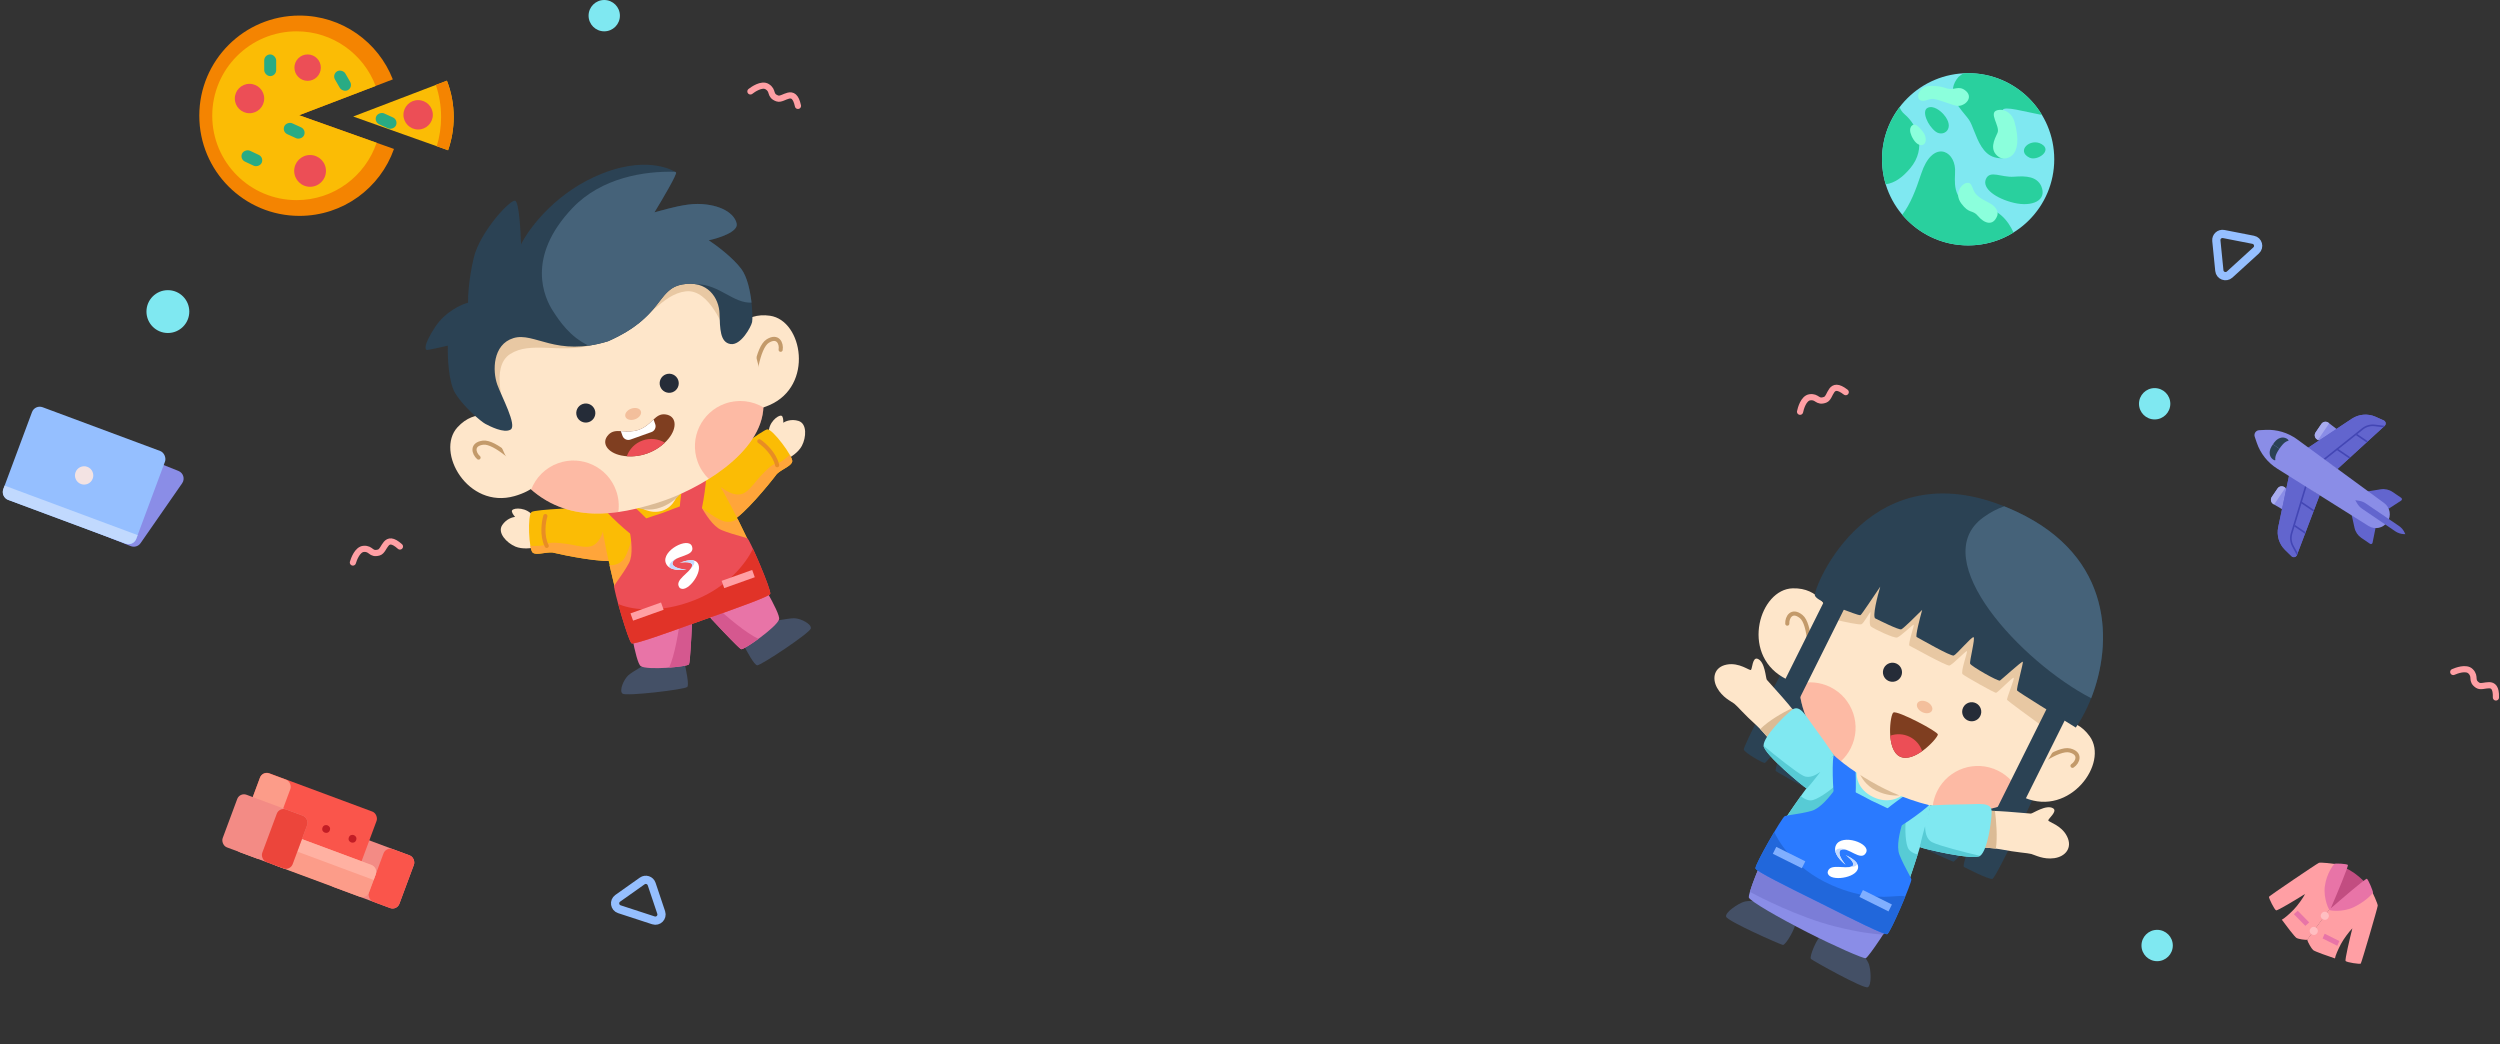 <svg width="1214" height="507" viewBox="0 0 1214 507" fill="none" xmlns="http://www.w3.org/2000/svg">
<rect x="0" y="0" width="1214" height="507" fill="#333333" stroke="none"/>
<path d="M846.791 364.005C846.342 362.664 863.26 330.034 871.775 313.887L991.704 378.144C984.307 394.289 969.099 426.626 967.445 426.807C965.377 427.033 954.609 421.456 953.714 421.009C952.819 420.563 956.024 412.174 955.436 411.812C954.849 411.449 949.379 418.499 948.512 418.416C947.646 418.333 912.464 402.052 905.192 398.147C897.92 394.243 862.68 374.998 862.287 374.384C861.895 373.769 864.847 364.207 864.343 363.257C863.838 362.307 857.755 370.308 856.972 370.477C856.19 370.646 847.352 365.681 846.791 364.005Z" fill="#2B4254"/>
<path d="M846.831 437.912C849.089 437.193 854.685 437.474 857.2 437.704C861.807 440.698 871.165 446.984 871.748 448.168C872.476 449.649 867.177 459.158 865.723 458.853C864.269 458.547 838.736 447.285 838.203 445.133C837.669 442.982 844.009 438.809 846.831 437.912Z" fill="#445066"/>
<path d="M907.527 468.17C906.742 465.935 903.15 461.634 901.452 459.764C896.288 457.888 885.636 454.198 884.339 454.445C882.718 454.755 878.314 464.71 879.433 465.687C880.552 466.664 904.914 480.276 906.954 479.407C908.993 478.538 908.509 470.964 907.527 468.17Z" fill="#445066"/>
<path d="M854.724 420.196C856.241 417.154 863.203 404.869 866.494 399.108L926.005 425.143C926.063 427.547 925.4 433.976 922.277 440.465C918.374 448.575 907.213 465.079 905.983 465.304C904.754 465.529 891.107 459.564 877.514 452.648C863.922 445.733 849.378 437.365 849.208 435.744C849.039 434.123 852.828 424 854.724 420.196Z" fill="#8A8DE7"/>
<path d="M856.001 417.778C855.436 418.818 854.993 419.654 854.722 420.196C853.307 423.036 850.836 429.399 849.745 433.115C854.43 435.597 873.331 445.365 890.886 449.817C902.13 452.67 909.931 453.643 914.441 453.838C914.884 453.155 915.328 452.462 915.769 451.766L889.803 432.098L863.289 418.88L856.001 417.778Z" fill="#7B7DD7"/>
<path d="M916.747 372.553C916.757 372.534 916.766 372.515 916.775 372.496C916.665 372.453 916.554 372.409 916.44 372.364C916.335 372.3 916.232 372.237 916.132 372.176C916.122 372.194 916.113 372.213 916.103 372.232C909.113 369.494 895.206 364.41 890.718 366.769C886.831 368.812 872.004 389.646 865.476 399.753C872.547 405.191 888.75 416.938 892.613 419.341C892.606 419.358 892.601 419.372 892.597 419.384C892.679 419.425 892.79 419.475 892.928 419.532C893.054 419.606 893.159 419.664 893.24 419.705C893.248 419.695 893.256 419.682 893.265 419.667C897.588 421.35 917.53 427.618 926.137 429.994C930.279 418.697 937.992 394.317 937.284 389.983C936.466 384.978 923.194 376.513 916.747 372.553Z" fill="#7FE8F1"/>
<path d="M865.982 398.975L879.535 400.302L893.048 387.484L891.252 381.561C888.479 383.949 882.182 388.716 879.186 388.675C877.394 388.65 875.725 387.664 874.469 386.585C871.258 391.094 868.214 395.552 865.982 398.975Z" fill="#57CBD5"/>
<path d="M931.22 414.943C929.667 414.57 927.996 413.835 926.952 412.488C925.115 410.12 925.132 402.223 925.37 398.571L919.559 400.702L917.456 419.208L926.486 429.028C927.865 425.21 929.571 420.158 931.22 414.943Z" fill="#57CBD5"/>
<path d="M909.384 386.934C902.049 383.278 901.322 377.142 901.655 374.701L924.643 385.463C922.465 387.589 916.552 390.508 909.384 386.934Z" fill="#FEE6CA"/>
<path d="M911.026 383.924C906.104 381.471 903.714 377.393 903.134 375.66L904.475 374.932L920.779 382.571L922.321 386.203C920.607 386.466 915.948 386.378 911.026 383.924Z" fill="#DBBB95"/>
<path d="M884.003 438.549C882.892 437.998 881.718 437.417 880.501 436.815C868.591 430.922 852.647 423.034 852.455 421.701C852.173 419.745 865.339 396.977 866.624 396.361C867.175 396.097 868.514 395.893 870.349 395.615C872.799 395.243 876.132 394.737 879.646 393.774C884.036 392.571 888.535 386.721 891.094 383.393C892.119 382.06 892.832 381.132 893.104 381.068C893.775 380.91 902.804 385.607 908.799 388.809C914.964 391.669 924.151 396.053 924.428 396.684C924.54 396.94 924.228 398.068 923.781 399.688C922.664 403.734 920.699 410.848 922.381 415.078C923.728 418.465 925.329 421.43 926.507 423.611C927.389 425.244 928.033 426.436 928.153 427.034C928.434 428.431 918.177 452.649 916.446 453.602C915.265 454.251 899.37 446.266 887.495 440.302C886.282 439.692 885.112 439.104 884.003 438.549Z" fill="#2A7AFF"/>
<path d="M896.251 415.225L896.251 415.225C899.231 417.302 900.907 419.851 899.377 420.648C896.163 422.272 888.459 418.95 887.527 423.424C887.222 428.026 899.734 426.932 901.958 422.472C903.715 418.947 898.57 416.381 896.251 415.225Z" fill="white"/>
<path d="M896.264 415.231C896.26 415.229 896.257 415.227 896.254 415.226C899.234 417.302 900.91 419.851 899.38 420.648C898.821 420.931 898.124 421.064 897.351 421.114C897.44 421.11 897.542 421.106 897.654 421.101C899.071 421.044 902.163 420.92 901.682 419.136C900.458 417.324 897.771 415.982 896.264 415.231Z" fill="#C2D9FF"/>
<path d="M891.561 410.383C889.685 414.146 894.09 418.254 896.205 419.895C893.618 416.846 892.264 413.68 893.911 412.72C897.16 410.825 903.781 418.818 906.179 414.008C908.459 409.435 894.387 404.714 891.561 410.383Z" fill="white"/>
<path d="M897.827 413.199C894.247 411.351 890.913 411.801 891.399 413.979C892.251 416.505 894.762 418.775 896.206 419.895C893.619 416.846 892.265 413.68 893.912 412.72C894.954 412.112 896.342 412.521 897.827 413.199Z" fill="#C2D9FF"/>
<path d="M880.5 436.815C881.716 437.417 882.891 437.998 884.002 438.549C885.11 439.104 886.281 439.692 887.494 440.301C899.368 446.266 915.264 454.251 916.444 453.601C917.548 452.995 922.113 442.942 925.207 435.365C924.199 434.92 922.548 435.044 920.197 435.221C914.471 435.652 904.593 436.396 889.742 429.974C870.125 421.49 862.773 406.735 861.591 403.981C857.429 410.99 852.276 420.469 852.454 421.701C852.646 423.034 868.59 430.922 880.5 436.815Z" fill="#2167DB"/>
<rect x="862.562" y="411.236" width="15.75" height="3.75" transform="rotate(26.497 862.562 411.236)" fill="#80AFFF"/>
<rect x="904.625" y="432.205" width="15.75" height="3.75" transform="rotate(26.497 904.625 432.205)" fill="#80AFFF"/>
<path d="M900.942 370.1C900.942 370.1 901.773 387.764 900.462 389.834C899.15 391.904 892.159 389.117 891.04 387.721C889.92 386.325 889.449 366.257 890.735 366.199C891.763 366.153 897.772 368.707 900.942 370.1Z" fill="#2A7AFF"/>
<path d="M928.469 383.824C928.469 383.824 913.862 393.792 912.998 396.085C912.135 398.378 918.568 402.283 920.357 402.337C922.146 402.391 938.455 390.688 937.728 389.627C937.145 388.778 931.489 385.516 928.469 383.824Z" fill="#2A7AFF"/>
<path d="M870.564 285.691C883.423 285.365 887.976 295.739 888.645 300.967L894.115 322.48C891.443 328.562 882.017 338.345 865.689 328.823C845.279 316.921 854.49 286.099 870.564 285.691Z" fill="#FEE6CA"/>
<path d="M867.907 302.839C867.73 299.728 870.131 295.752 874.651 299.394C879.146 303.016 879.428 319.123 878.401 327.824" stroke="#C39A6A" stroke-width="2" stroke-linecap="round"/>
<path d="M1014.8 357.595C1007.32 347.129 996.296 349.738 991.719 352.351L971.246 360.931C967.998 366.725 965.859 380.141 983.291 387.449C1005.08 396.584 1024.15 370.677 1014.8 357.595Z" fill="#FEE6CA"/>
<path d="M1006.41 371.883C1009 370.152 1010.73 365.842 1005.1 364.424C999.5 363.015 986.468 372.484 980.137 378.541" stroke="#C39A6A" stroke-width="2" stroke-linecap="round"/>
<path d="M919.058 272.803C936.95 271.879 955.008 278.919 965.645 284.222C988.525 297.104 996.934 303.346 1005.09 320.54C1013.21 337.658 997.819 370.12 980.971 385.682C964.123 401.243 929.44 390.988 911.807 381.313C894.173 371.639 873.168 357.039 873.505 329.124C873.843 301.209 900.666 273.753 919.058 272.803Z" fill="#FEE6CA"/>
<path d="M919.439 345.997C921.409 344.875 941.21 355.305 941.022 356.689C940.738 358.77 929.478 370.825 922.553 367.374C915.73 363.972 917.809 346.925 919.439 345.997Z" fill="#7F3E20"/>
<path d="M933.411 364.743C929.872 367.254 925.749 368.968 922.551 367.374C919.493 365.849 918.223 361.584 917.899 357.258C920.89 356.182 924.298 356.283 927.366 357.812C930.335 359.292 932.426 361.831 933.411 364.743Z" fill="#EC4E56"/>
<circle cx="918.984" cy="326.445" r="4.638" transform="rotate(26.497 918.984 326.445)" fill="#252C38"/>
<circle cx="957.468" cy="345.629" r="4.638" transform="rotate(26.497 957.468 345.629)" fill="#252C38"/>
<ellipse cx="934.593" cy="343.325" rx="3.981" ry="2.744" transform="rotate(26.497 934.593 343.325)" fill="#F3BF9C"/>
<path opacity="0.3" d="M980.912 385.74C970.712 395.097 954.027 395.054 938.534 391.422C938.825 388.964 939.537 386.513 940.705 384.17C946.143 373.263 959.393 368.829 970.3 374.266C975.317 376.767 978.964 380.921 980.912 385.74Z" fill="#FA554B"/>
<path opacity="0.3" d="M893.946 369.67C883.137 360.902 874.269 349.059 873.55 332.034C878.505 330.766 883.921 331.205 888.857 333.666C899.764 339.103 904.198 352.353 898.761 363.261C897.522 365.747 895.876 367.896 893.946 369.67Z" fill="#FA554B"/>
<path d="M903.959 303.116C902.998 303.587 895.32 301.906 891.602 301.006L893.323 291.389L907.841 276.838L983.017 314.315L996.803 342.976L991.923 352.764C986.319 348.69 975.02 340.413 974.662 339.899C974.214 339.257 978.423 329.553 977.864 329.135C977.304 328.716 970.046 336.411 969.263 336.44C968.481 336.469 954.188 328.436 953.041 327.375C951.894 326.314 955.628 316.443 955.124 316.192C954.621 315.941 948.061 322.937 946.608 323.19C945.154 323.443 928.149 313.988 927.254 313.542C926.359 313.096 929.646 303.561 929.338 303.338C929.031 303.114 922.833 309.103 921.268 309.58C919.703 310.057 909.775 305.317 908.516 304.201C907.257 303.084 908.564 297.381 908.284 297.241C908.004 297.102 905.16 302.528 903.959 303.116Z" fill="#E8C8A3"/>
<path d="M903.486 298.689C902.86 299.048 897.152 296.695 894.616 295.804C891 294.839 882.112 291.581 881.304 289.167C880.294 286.15 908.105 215.233 979.251 248.467C1036.17 275.053 1023.73 330.701 1008 353.304C998.692 347.595 979.97 336.008 979.522 335.338C978.962 334.5 982.748 321.582 982.245 321.331C981.741 321.08 972.025 329.924 971.187 330.484C970.349 331.044 957.091 323.457 956.699 322.284C956.306 321.11 959.311 309.759 958.36 309.424C957.41 309.09 950.153 317.764 948.756 318.324C947.359 318.885 931.64 309.791 930.745 309.345C930.029 308.988 932.225 300.399 933.413 296.149C930.416 299.172 924.188 305.295 923.25 305.609C922.076 306.002 912.567 301.261 910.665 300.313C909.144 299.555 911.622 289.709 913.051 284.881C910.354 288.798 904.111 298.331 903.486 298.689Z" fill="#2B4254"/>
<path d="M973.241 245.863C969.915 247.007 966.501 248.763 963.041 251.281C934.954 271.721 981.884 321.68 1015.47 339.058C1025.96 312.453 1026.4 270.489 979.25 248.467C977.211 247.515 975.209 246.648 973.241 245.863Z" fill="#456279"/>
<rect x="887.535" y="288.503" width="10.369" height="65" transform="rotate(26.497 887.535 288.503)" fill="#2B4254"/>
<rect x="994.93" y="342.042" width="10.369" height="65" transform="rotate(26.497 994.93 342.042)" fill="#2B4254"/>
<path d="M853.252 352.547C857.254 356.151 866.15 367.982 870.435 370.471C872.008 366.254 874.247 351.331 873.389 348.786C872.315 345.605 858.505 330.822 857.959 330.086C857.413 329.351 857.128 321.192 853.436 319.894C850.986 319.032 850.921 324.778 850.26 325.309C849.599 325.839 844.644 321.556 838.535 322.717C832.426 323.878 831.207 329.249 833.804 333.982C836.4 338.716 840.583 340.5 842.162 341.711C843.741 342.922 846.604 346.56 853.252 352.547Z" fill="#FEE6CA"/>
<path d="M870.053 343.937C865.813 345.986 858.724 350.003 854.776 354.051C856.164 355.509 857.848 357.451 859.624 359.499C863.507 363.975 867.826 368.955 870.435 370.471C872.008 366.254 874.247 351.331 873.389 348.786C873.088 347.894 871.785 346.089 870.053 343.937Z" fill="#DBBB95"/>
<path d="M880.122 351.979C882.81 355.554 888.313 363.315 890.59 366.778C886.309 371.204 878.052 383.207 877.158 382.761C876.039 382.203 856.248 366.048 856.393 361.934C856.549 357.529 866.271 347.723 870.125 344.756C873.979 341.789 876.763 347.511 880.122 351.979Z" fill="#7FE8F1"/>
<path d="M883.978 374.818C883.771 375.086 883.564 375.352 883.36 375.616C880.327 379.536 877.643 383.005 877.154 382.761C876.055 382.213 856.908 366.588 856.4 362.152C862.145 366.924 872.169 374.968 875.694 376.725C878.769 378.258 882.138 376.112 883.978 374.818Z" fill="#57CBD5"/>
<path d="M971.083 412.361C965.796 411.334 950.994 411.351 946.427 409.427C948.848 405.633 959.417 394.862 961.966 394.016C965.152 392.959 985.27 395.089 986.186 395.083C987.102 395.076 993.789 390.393 997.048 392.56C999.212 393.998 994.661 397.508 994.636 398.355C994.61 399.202 1001.01 400.581 1003.76 406.159C1006.51 411.736 1002.96 415.942 997.614 416.718C992.271 417.493 988.329 415.227 986.411 414.694C984.494 414.162 979.865 414.066 971.083 412.361Z" fill="#FEE6CA"/>
<path d="M968.746 393.794C969.368 398.373 970.053 406.648 969.198 412.077C967.167 411.832 964.508 411.649 961.699 411.456C959.348 411.295 956.891 411.126 954.611 410.908L963.133 393.812C964.441 393.688 966.449 393.702 968.746 393.794Z" fill="#DBBB95"/>
<path d="M955.365 390.561C950.893 390.566 941.383 390.843 937.246 391.109C936.289 397.192 931.673 411.01 932.568 411.456C933.687 412.014 958.5 418.094 961.697 415.502C965.121 412.727 967.1 399.061 967.15 394.197C967.201 389.334 960.955 390.555 955.365 390.561Z" fill="#7FE8F1"/>
<path d="M934.804 401.226C934.715 401.553 934.626 401.878 934.538 402.2C933.233 406.981 932.079 411.212 932.567 411.456C933.667 412.004 957.669 417.89 961.517 415.626C954.249 413.91 941.792 410.747 938.267 408.99C935.191 407.456 934.878 403.475 934.804 401.226Z" fill="#57CBD5"/>
<circle cx="955.725" cy="77.352" r="41.818" fill="#7FE8F1"/>
<path d="M991.374 69.96C985.96 66.806 978.852 73.287 985.507 76.554C989.222 78.377 996.878 73.166 991.374 69.96Z" fill="#29D09E"/>
<path d="M935.961 52.417C938.865 50.844 942.615 54.111 943.825 55.563C949.754 62.338 943.825 66.814 939.954 63.911C936.082 61.007 933.057 53.99 935.961 52.417Z" fill="#29D09E"/>
<path d="M915.694 89.487C914.531 85.646 913.906 81.572 913.906 77.352C913.906 67.821 917.095 59.035 922.463 52.002C922.84 53.216 923.615 54.431 924.953 55.563C931.244 60.886 935.739 72.009 927.614 81.696C923.847 86.187 920.04 88.891 915.694 89.487Z" fill="#29D09E"/>
<path d="M929.699 60.515C931.333 60.576 933.994 64.205 934.418 64.931C936.958 70.315 932.361 72.735 929.216 67.774C926.07 62.814 928.066 60.455 929.699 60.515Z" fill="#8BFFDC"/>
<path d="M978.004 85.809C984.174 85.325 989.013 85.809 991.191 90.285C994.336 97.424 986.714 100.569 978.004 98.512C969.293 96.456 962.454 91.539 964.332 87.019C966.268 82.361 971.833 86.293 978.004 85.809Z" fill="#29D09E"/>
<path d="M923.723 104.272C927.631 99.294 930.395 92.102 932.938 84.357C938.261 68.145 948.908 72.513 949.392 82.179C949.426 82.879 949.391 83.74 949.351 84.704C949.113 90.413 948.726 99.741 961.974 100.569C970.219 101.084 975.135 107.058 977.762 112.899C971.363 116.874 963.812 119.17 955.725 119.17C942.883 119.17 931.394 113.382 923.723 104.272Z" fill="#29D09E"/>
<path d="M965.69 98.383C968.787 99.932 970.56 102.315 969.924 104.614C967.807 110.361 963.27 108.183 960.548 104.916C957.826 101.65 956.314 104.07 952.442 98.867C948.571 93.665 952.805 89.188 954.983 88.825C957.16 88.462 957.342 90.096 958.431 92.515C959.52 94.935 961.818 96.447 965.69 98.383Z" fill="#8BFFDC"/>
<path d="M953.56 35.589C952.695 36.074 951.866 36.639 951.087 37.294C944.923 44.452 950.36 51.038 954.105 55.575C954.918 56.56 955.651 57.448 956.169 58.224C957.022 59.505 957.771 61.412 958.599 63.523C960.59 68.593 963.041 74.837 968.509 76.372C981.439 80.001 978.671 62.338 973.59 56.047C969.609 51.118 976.321 52.575 985.116 54.485C987.197 54.937 989.394 55.413 991.593 55.837C984.281 43.672 970.954 35.533 955.727 35.533C955 35.533 954.277 35.552 953.56 35.589Z" fill="#29D09E"/>
<path d="M969.988 53.498C973.762 52.627 977.164 55.309 978.215 59.063C983.296 77.211 973.375 78.118 970.714 76.304C965.665 72.861 968.536 67.653 969.988 64.508C971.44 61.362 965.27 54.587 969.988 53.498Z" fill="#8BFFDC"/>
<path d="M943.369 49.233C939.627 48.002 938.439 47.676 936.099 48.488C928.972 51.26 930.544 41.666 937.344 41.713C941.521 41.742 942.168 41.939 945.532 42.964C948.896 43.99 951.035 41.408 954.258 43.85C958.372 46.965 954.852 50.949 951.506 51.381C949.63 51.623 948.047 50.773 943.369 49.233Z" fill="#8BFFDC"/>
<path d="M1103.94 244.759C1102.75 244.053 1102.4 242.491 1103.17 241.347L1105.99 237.196C1106.77 236.052 1108.35 235.799 1109.44 236.644L1117.87 243.14L1113.08 250.188L1103.94 244.759Z" fill="#8A8DE7"/>
<path d="M1109.78 236.908L1104.31 244.98L1103.93 244.759C1102.74 244.053 1102.4 242.491 1103.17 241.347L1105.99 237.196C1106.77 236.052 1108.35 235.799 1109.44 236.644L1109.78 236.908Z" fill="#A9ACEF"/>
<path d="M1106.3 256.015L1111.66 230.529L1126.39 240.531L1115.39 269.521C1114.98 270.597 1113.61 270.903 1112.78 270.101L1109.68 267.09C1106.73 264.222 1105.45 260.042 1106.3 256.015Z" fill="#6265CE"/>
<path d="M1106.3 256.015L1111.66 230.529L1126.39 240.531L1115.39 269.521C1114.98 270.597 1113.61 270.903 1112.78 270.101L1109.68 267.09C1106.73 264.222 1105.45 260.042 1106.3 256.015Z" fill="#6265CE"/>
<path d="M1115.74 268.6L1115.4 269.521C1115.39 269.543 1115.38 269.564 1115.37 269.585L1113.07 265.35C1112 263.377 1111.76 261.058 1112.41 258.909L1119.4 235.783L1120.09 236.253L1113.17 259.14C1112.59 261.084 1112.8 263.183 1113.77 264.968L1115.74 268.6Z" fill="#4346B4"/>
<path d="M1119.6 258.424L1119.31 259.193L1114.03 255.606L1114.48 254.945L1119.6 258.424Z" fill="#4346B4"/>
<path d="M1123.69 247.66L1123.4 248.429L1117.01 244.093L1117.46 243.431L1123.69 247.66Z" fill="#4346B4"/>
<path d="M1130.72 205.3C1129.62 204.455 1128.04 204.708 1127.27 205.852L1124.45 210.003C1123.67 211.147 1124.02 212.709 1125.21 213.415L1134.36 218.844L1139.14 211.796L1130.72 205.3Z" fill="#8A8DE7"/>
<path d="M1125.59 213.636L1131.06 205.565L1130.72 205.3C1129.63 204.455 1128.05 204.708 1127.27 205.852L1124.45 210.003C1123.68 211.147 1124.02 212.709 1125.21 213.415L1125.59 213.636Z" fill="#A9ACEF"/>
<path d="M1142.05 203.345L1120.35 217.732L1135.08 227.734L1157.96 206.808C1158.81 206.031 1158.59 204.638 1157.54 204.167L1153.59 202.399C1149.84 200.715 1145.48 201.072 1142.05 203.345Z" fill="#6265CE"/>
<path d="M1142.05 203.345L1120.35 217.732L1135.08 227.734L1157.96 206.808C1158.81 206.031 1158.59 204.638 1157.54 204.167L1153.59 202.399C1149.84 200.715 1145.48 201.072 1142.05 203.345Z" fill="#6265CE"/>
<path d="M1157.24 207.472L1157.96 206.808C1157.98 206.792 1158 206.776 1158.01 206.76L1153.23 206.185C1151 205.917 1148.76 206.552 1147 207.95L1128.09 222.986L1128.78 223.457L1147.5 208.576C1149.09 207.312 1151.12 206.737 1153.13 206.979L1157.24 207.472Z" fill="#4346B4"/>
<path d="M1149.2 214.818L1149.81 214.263L1144.53 210.677L1144.08 211.338L1149.2 214.818Z" fill="#4346B4"/>
<path d="M1140.71 222.588L1141.31 222.033L1134.93 217.697L1134.48 218.359L1140.71 222.588Z" fill="#4346B4"/>
<path d="M1143.35 256.302L1141.58 248.278L1153.56 256.407L1152.11 263.562C1152 264.122 1151.35 264.387 1150.88 264.065L1146.67 261.204C1144.97 260.055 1143.78 258.3 1143.35 256.302Z" fill="#6265CE"/>
<path d="M1156.04 237.605L1147.93 238.928L1159.9 247.057L1166.02 243.075C1166.5 242.763 1166.51 242.063 1166.03 241.742L1161.82 238.881C1160.13 237.732 1158.06 237.275 1156.04 237.605Z" fill="#6265CE"/>
<path d="M1105.84 227.587C1101.18 224.658 1097.66 220.215 1095.89 215.001L1094.89 212.073C1094.38 210.564 1095.45 208.982 1097.04 208.902L1100.13 208.749C1105.63 208.475 1111.06 210.101 1115.5 213.354L1157.73 244.269C1160.66 246.413 1161.36 250.49 1159.32 253.493C1157.28 256.496 1153.23 257.346 1150.16 255.416L1105.84 227.587Z" fill="#8A8DE7"/>
<path d="M1106.88 217.894L1103.75 215.774C1102.99 216.779 1101.85 218.577 1102.22 220.701C1102.58 222.724 1104.55 223.74 1104.84 223.474C1104.91 223.411 1104.9 223.305 1104.88 223.123C1104.81 222.537 1104.66 221.162 1106.88 217.894Z" fill="#2B4254"/>
<path d="M1106.88 217.894L1103.75 215.774C1104.41 214.697 1105.66 212.971 1107.77 212.532C1109.78 212.114 1111.45 213.569 1111.31 213.944C1111.28 214.033 1111.18 214.061 1111 214.109C1110.43 214.263 1109.1 214.625 1106.88 217.894Z" fill="#2B4254"/>
<path d="M1147.06 247.066C1146.07 246.395 1145.24 245.512 1144.64 244.482L1143.72 242.898L1145.53 243.173C1146.71 243.352 1147.83 243.793 1148.82 244.463L1164.93 255.398C1166.19 256.254 1167.18 257.451 1167.78 258.85L1168.02 259.396L1167.43 259.378C1165.9 259.334 1164.43 258.856 1163.16 258.001L1147.06 247.066Z" fill="#6265CE"/>
<path d="M1136.14 420.444C1143.4 422.553 1148.89 428.68 1151.29 431.758C1152.83 433.566 1138.54 445.041 1137.68 445.358C1137 445.611 1134.85 444.448 1133.87 443.835L1124.82 435.982C1125.56 429.924 1128.87 418.336 1136.14 420.444Z" fill="#C24D81"/>
<path d="M1154.63 439.782C1154.68 438.901 1152.3 433.722 1151.11 431.243L1131.19 441.459L1120.37 456.305C1120.61 457.459 1122.45 460.68 1123.28 461.373C1124.12 462.066 1130.68 464.353 1133.86 465.411C1133.98 464.24 1135.41 460.948 1136.76 458.408C1138.11 455.869 1140.73 452.391 1142.3 450.811C1141.03 455.859 1138.6 466.097 1139.03 466.66C1139.56 467.364 1146.01 468.292 1146.38 467.931C1146.75 467.57 1154.56 440.884 1154.63 439.782Z" fill="#FF9FA4"/>
<path d="M1136 456.982L1128.87 453.416L1127.85 455.712L1134.98 459.278L1136 456.982Z" fill="#E874A7"/>
<path d="M1149.37 426.727C1148.83 426.422 1136.97 436.593 1131.11 441.716C1130.6 442.163 1137.35 443.223 1142.99 440.519C1148.62 437.815 1152.08 434.059 1152.29 433.481C1152.5 432.902 1150.03 427.107 1149.37 426.727Z" fill="#E874A7"/>
<path d="M1126.08 418.984C1126.91 418.661 1132.57 419.34 1135.29 419.72L1131.51 441.167L1120.44 456.363C1119.26 456.486 1116.05 456.02 1115.14 455.436C1114.22 454.853 1110.03 449.307 1108.05 446.607C1109.13 446.135 1111.82 443.76 1113.83 441.7C1115.83 439.639 1118.34 436.081 1119.36 434.102C1114.95 436.857 1105.95 442.307 1105.28 442.072C1104.45 441.779 1101.59 435.923 1101.82 435.463C1102.05 435.002 1125.06 419.388 1126.08 418.984Z" fill="#FF9FA4"/>
<path d="M1115.77 442.241L1121.34 447.929L1119.47 449.603L1113.89 443.916L1115.77 442.241Z" fill="#E874A7"/>
<path d="M1140.12 419.992C1140.58 420.406 1134.53 434.813 1131.45 441.964C1131.18 442.588 1128.11 436.488 1128.95 430.294C1129.8 424.099 1133.12 419.881 1133.61 419.501C1134.09 419.122 1139.56 419.475 1140.12 419.992Z" fill="#E874A7"/>
<circle cx="1128.93" cy="444.703" r="1.948" transform="rotate(36.078 1128.93 444.703)" fill="#FFBEC1"/>
<circle cx="1123.57" cy="452.057" r="1.948" transform="rotate(36.078 1123.57 452.057)" fill="#FFBEC1"/>
<path d="M1076.26 116.885C1076.06 114.884 1077.85 113.257 1079.82 113.643L1094.14 116.439C1096.56 116.911 1097.41 119.941 1095.58 121.601L1082.72 133.317C1080.89 134.978 1077.96 133.851 1077.71 131.397L1076.26 116.885Z" stroke="#95BFFF" stroke-width="4" stroke-linecap="round"/>
<path d="M1191.3 326.315C1192.72 325.678 1197.59 323.8 1199.75 326.018C1202.46 328.79 1199.62 330.413 1203.18 332.781C1205.89 334.577 1212.31 328.911 1212.02 338.688" stroke="#FF9FA4" stroke-width="3" stroke-linecap="round"/>
<path d="M874.111 199.949C874.427 198.426 875.759 193.385 878.825 192.932C882.657 192.367 882.308 195.617 886.315 194.12C889.356 192.984 888.537 184.453 896.284 190.425" stroke="#FF9FA4" stroke-width="3" stroke-linecap="round"/>
<circle cx="1047.51" cy="459.141" r="7.608" fill="#7FE8F1"/>
<circle cx="1046.3" cy="196.07" r="7.608" fill="#7FE8F1"/>
<path d="M250.278 265.425C253.659 266.845 258.158 266.236 259.985 265.753C261.552 265.437 261.564 254.627 258.763 250.497C255.962 246.366 249.618 246.407 248.679 247.81C248.201 248.525 249.311 250.088 250.13 251.037C248.882 251.104 245.884 251.986 243.882 254.978C241.38 258.718 246.052 263.649 250.278 265.425Z" fill="#FEE6CA"/>
<path d="M258.143 248.617C259.825 247.38 282.805 246.319 294.274 246.473C298.428 248.441 305.46 270.75 299.322 272.145C293.183 273.539 274.244 269.747 268.283 268.291C264.482 268.055 260.526 269.798 258.677 268.335C256.827 266.872 256.04 250.164 258.143 248.617Z" fill="#FBBC05"/>
<path d="M300.844 271.05C300.47 271.616 299.969 271.997 299.32 272.145C293.181 273.539 274.242 269.747 268.281 268.291C266.75 268.196 265.193 268.422 263.759 268.63C261.634 268.939 259.779 269.209 258.675 268.335C258.226 267.98 257.84 266.727 257.542 265.011C260.253 265.247 263.685 265.231 265.663 264.116C267.432 263.118 271.101 263.587 275.323 264.127C278.745 264.565 282.11 265.73 285.54 265.516C291.668 265.134 292.902 257.137 293.521 255.898L300.844 271.05Z" fill="#FFA53A"/>
<path d="M264.833 250.599C263.994 253.331 262.952 260.056 265.494 265.095" stroke="#E88D24" stroke-width="2" stroke-linecap="round"/>
<path d="M389.375 216.523C387.657 219.763 383.789 222.14 382.07 222.923C380.657 223.671 373.803 215.311 373.356 210.34C372.909 205.37 377.846 201.385 379.46 201.876C380.283 202.126 380.413 204.039 380.38 205.292C381.389 204.554 384.267 203.339 387.711 204.388C392.016 205.698 391.522 212.473 389.375 216.523Z" fill="#FEE6CA"/>
<path d="M372.644 208.492C370.559 208.599 352.1 222.328 343.32 229.709C341.351 233.862 350.032 255.583 355.667 252.776C361.301 249.968 373.559 235.042 377.252 230.141C380.044 227.551 384.21 226.396 384.715 224.093C385.22 221.789 375.251 208.358 372.644 208.492Z" fill="#FBBC05"/>
<path d="M353.795 252.893C354.443 253.095 355.073 253.072 355.668 252.776C361.303 249.968 373.561 235.042 377.253 230.141C378.378 229.097 379.726 228.287 380.968 227.541C382.808 226.434 384.415 225.468 384.717 224.092C384.839 223.533 384.345 222.319 383.489 220.803C381.54 222.702 378.874 224.862 376.637 225.251C374.635 225.599 372.092 228.285 369.166 231.376C366.794 233.882 364.928 236.914 362.137 238.92C357.152 242.504 351.134 237.096 349.87 236.529L353.795 252.893Z" fill="#FFA53A"/>
<path d="M368.722 214.262C371.101 215.846 376.165 220.392 377.388 225.901" stroke="#E88D24" stroke-width="2" stroke-linecap="round"/>
<path d="M315.66 232.861C308.1 236.379 292.572 244.656 292.026 250.214C291.309 257.504 301.046 296.5 302.097 297.585C302.922 298.438 325.146 290.51 335.381 286.395C345.908 283.1 368.129 275.166 368.228 273.983C368.355 272.478 351.201 236.129 346.031 230.94C342.089 226.984 324.829 230.408 316.751 232.472L316.717 232.377C316.546 232.454 316.37 232.534 316.188 232.618C315.994 232.668 315.806 232.718 315.626 232.766L315.66 232.861Z" fill="#FBBC05"/>
<path d="M300.375 292.213C303.842 289.125 308.094 285.245 308.184 284.795C308.298 284.223 312.017 276.57 313.862 272.814L308.022 256.45C307.186 260.553 304.918 269.397 302.536 271.946C300.246 274.397 297.306 274.592 295.977 274.369C297.497 281.123 299.155 287.77 300.375 292.213Z" fill="#FFA53A"/>
<path d="M358.143 251.891C356.939 252.783 354.96 253.67 352.455 253.333C348.998 252.868 341.644 247.459 338.398 244.812L344.239 261.177C348.045 262.915 355.769 266.485 356.219 266.855C356.541 267.119 361.305 267.4 365.65 267.596C363.756 263.388 361.019 257.626 358.143 251.891Z" fill="#FFA53A"/>
<path d="M305.244 327.815C307.159 326.145 314.11 322.205 317.347 320.443C318.304 319.917 327.671 320.879 332.235 321.426C333.153 325.069 334.735 332.603 333.716 333.594C332.442 334.832 304.126 338.198 302.317 336.848C300.507 335.497 302.851 329.902 305.244 327.815Z" fill="#445066"/>
<path d="M311.149 323.483C308.596 321.795 304.944 298.881 303.438 287.635L336.448 292.21C336.111 301.941 335.255 321.644 334.535 322.609C333.635 323.816 314.341 325.593 311.149 323.483Z" fill="#E874A7"/>
<path d="M336.076 301.718C335.66 311.222 335.062 321.905 334.537 322.609C334.121 323.167 329.775 323.846 324.906 324.208C327.687 318.339 329.731 305.66 330.481 299.245L336.076 301.718Z" fill="#D5588F"/>
<path d="M385.632 300.228C383.092 300.198 375.244 301.702 371.637 302.458C370.568 302.677 364.058 309.481 360.936 312.855C362.598 316.225 366.276 322.988 367.694 323.082C369.467 323.199 393.213 307.411 393.715 305.21C394.218 303.009 388.807 300.266 385.632 300.228Z" fill="#445066"/>
<path d="M378.328 300.754C379.179 297.814 367.11 277.997 360.969 268.456L338.794 293.334C345.358 300.526 358.779 314.977 359.952 315.245C361.42 315.58 377.265 304.43 378.328 300.754Z" fill="#E874A7"/>
<path d="M345.242 300.332C351.718 307.301 359.097 315.049 359.954 315.245C360.632 315.4 364.382 313.101 368.324 310.221C362.402 307.554 352.629 299.223 347.9 294.823L345.242 300.332Z" fill="#D5588F"/>
<path d="M340.71 301.327C339.543 301.746 338.31 302.19 337.034 302.65C324.532 307.155 307.797 313.185 306.702 312.399C305.097 311.247 297.804 285.978 298.25 284.624C298.441 284.045 299.223 282.938 300.293 281.422C301.723 279.397 303.667 276.644 305.408 273.443C307.583 269.444 306.482 262.146 305.855 257.995C305.604 256.334 305.43 255.176 305.572 254.936C305.922 254.342 315.566 251.086 322.029 248.982C328.363 246.519 337.889 242.933 338.536 243.171C338.798 243.267 339.396 244.274 340.254 245.718C342.397 249.328 346.165 255.674 350.38 257.392C353.755 258.768 357.003 259.668 359.391 260.33C361.18 260.825 362.486 261.187 363 261.515C364.203 262.28 374.557 286.457 374.043 288.365C373.694 289.666 356.922 295.595 344.393 300.024C343.114 300.476 341.879 300.912 340.71 301.327Z" fill="#EC4E56"/>
<path d="M330.03 273.311L330.03 273.311C333.592 272.601 336.592 273.159 336.106 274.814C335.051 278.256 327.317 281.509 329.897 285.281C333.004 288.69 340.885 278.911 339.21 274.217C337.886 270.507 332.471 272.44 330.03 273.311Z" fill="white"/>
<path d="M330.042 273.307C330.038 273.308 330.035 273.309 330.031 273.31C333.593 272.601 336.593 273.158 336.107 274.813C335.923 275.413 335.537 276.007 335.037 276.599C335.095 276.532 335.163 276.456 335.238 276.372C336.179 275.311 338.231 272.996 336.611 272.106C334.458 271.733 331.628 272.741 330.042 273.307Z" fill="#C2D9FF"/>
<path d="M323.289 273.337C324.702 277.297 330.717 276.968 333.365 276.58C329.375 276.332 326.153 275.115 326.602 273.262C327.488 269.607 337.838 270.371 336.032 265.309C334.314 260.496 321.16 267.372 323.289 273.337Z" fill="white"/>
<path d="M329.661 270.771C325.848 272.072 323.863 274.787 325.77 275.946C328.18 277.082 331.557 276.845 333.366 276.58C329.375 276.332 326.154 275.115 326.603 273.262C326.886 272.09 328.143 271.372 329.661 270.771Z" fill="#C2D9FF"/>
<path d="M337.034 302.65C338.31 302.19 339.543 301.746 340.71 301.327C341.879 300.912 343.114 300.476 344.393 300.023C356.922 295.595 373.693 289.666 374.043 288.365C374.415 286.981 369.074 273.89 365.651 266.505C362.181 273.555 353.522 284.878 337.695 291.251C319.516 298.571 305.337 295.709 300.175 293.233C302.343 301.126 305.678 311.664 306.702 312.399C307.797 313.184 324.532 307.155 337.034 302.65Z" fill="#E13328"/>
<rect x="306.16" y="297.861" width="15.75" height="3.75" transform="rotate(-19.641 306.16 297.861)" fill="#FF9FA4"/>
<rect x="350.426" y="282.062" width="15.75" height="3.75" transform="rotate(-19.641 350.426 282.062)" fill="#FF9FA4"/>
<path d="M303.092 241.685C303.092 241.685 316.405 253.325 316.988 255.705C317.572 258.085 310.718 261.194 308.936 261.034C307.153 260.874 292.357 247.308 293.207 246.341C293.886 245.568 299.891 243.004 303.092 241.685Z" fill="#EC4E56"/>
<path d="M332.064 231.346C332.064 231.346 329.13 248.784 330.185 250.996C331.24 253.207 338.513 251.275 339.792 250.022C341.07 248.77 343.933 228.901 342.664 228.691C341.648 228.523 335.377 230.34 332.064 231.346Z" fill="#EC4E56"/>
<path d="M321.733 247.973C315.954 249.929 310.553 246.521 308.574 244.573L329.647 237.052C329.417 239.877 327.511 246.017 321.733 247.973Z" fill="#FEE6CA"/>
<path d="M320.779 246.456C315.599 248.304 311.003 247.202 309.352 246.419L309.756 244.948L326.562 238.486L330.249 239.891C329.251 241.309 325.959 244.607 320.779 246.456Z" fill="#DBBB95"/>
<path d="M222.142 207.498C230.817 198 241.452 201.906 245.685 205.046L264.987 216.009C267.521 222.15 268.043 235.725 249.863 240.9C227.139 247.369 211.298 219.371 222.142 207.498Z" fill="#FEE6CA"/>
<path d="M232.387 222.207C230.021 220.179 228.818 215.693 234.576 214.958C240.302 214.227 252.111 225.184 257.673 231.954" stroke="#C39A6A" stroke-width="2" stroke-linecap="round"/>
<path d="M373.929 153.326C361.201 151.467 355.442 161.223 354.154 166.334L346.155 187.041C348.082 193.398 356.272 204.236 373.621 196.731C395.306 187.35 389.84 155.65 373.929 153.326Z" fill="#FEE6CA"/>
<path d="M379.078 169.854C379.625 166.786 377.716 162.552 372.794 165.629C367.899 168.688 365.696 184.646 365.677 193.407" stroke="#C39A6A" stroke-width="2" stroke-linecap="round"/>
<path d="M255.497 235.473C235.603 215.886 233.124 175.196 244.218 161.129C254.408 148.208 325.38 128.19 338.102 131.615C356.478 136.562 371.195 174.247 370.741 197.178C370.286 220.109 338.86 238.009 319.666 244.02C300.472 250.03 275.391 255.059 255.497 235.473Z" fill="#FEE6CA"/>
<circle cx="284.467" cy="200.571" r="4.638" transform="rotate(-19.641 284.467 200.571)" fill="#252C38"/>
<circle cx="324.967" cy="186.117" r="4.638" transform="rotate(-19.641 324.967 186.117)" fill="#252C38"/>
<ellipse cx="307.453" cy="201.014" rx="3.981" ry="2.744" transform="rotate(-19.641 307.453 201.014)" fill="#F3BF9C"/>
<path d="M323.093 201.226C328.504 201.883 329.041 207.664 324.646 213.015C319.255 219.58 310.071 222.864 301.743 221.197C294.953 219.837 291.709 215.023 295.481 211.088C299.033 207.384 303.764 210.998 310.175 208.71C316.784 206.351 317.975 200.605 323.093 201.226Z" fill="#7F3E20"/>
<path d="M317.366 203.69L318.181 205.973C318.738 207.534 317.924 209.25 316.364 209.807L306.122 213.463C304.561 214.02 302.845 213.206 302.288 211.646L301.469 209.35C301.785 209.369 302.107 209.391 302.436 209.414C304.701 209.571 307.266 209.749 310.177 208.71C313.203 207.63 315.093 205.84 316.744 204.276C316.955 204.076 317.162 203.881 317.366 203.69Z" fill="white"/>
<path d="M322.838 214.961C317.985 219.6 311.06 222.076 304.368 221.558C305.607 218.108 308.325 215.22 312.047 213.892C315.766 212.564 319.696 213.078 322.838 214.961Z" fill="#EC4E56"/>
<path opacity="0.3" d="M300.259 248.649C286.165 250.643 271.057 249.133 257.932 237.726C260.157 231.956 264.787 227.153 271.068 224.912C282.511 220.828 295.099 226.793 299.183 238.237C300.416 241.692 300.733 245.251 300.259 248.649Z" fill="#FA554B"/>
<path opacity="0.3" d="M370.72 197.825C370.084 211.865 357.895 223.978 344.192 232.572C341.817 230.288 339.921 227.433 338.739 224.119C334.655 212.676 340.62 200.089 352.064 196.005C358.491 193.71 365.28 194.587 370.72 197.825Z" fill="#FA554B"/>
<path d="M247.727 171.924C237.778 178.262 245.346 198.721 245.32 199.394L240.264 194.894L230.978 168.877L239.338 158.46L260.957 154.328C274.85 157.555 299.48 164.761 286.86 167.779C271.085 171.551 257.675 165.586 247.727 171.924Z" fill="#E8C8A3"/>
<path d="M333.033 141.478C344.746 140.085 351.843 160.713 352.288 161.217L353.353 154.533L344.068 128.515L331.002 125.746L311.652 136.235C302.941 147.529 288.439 168.702 300.118 163.047C314.716 155.979 321.32 142.872 333.033 141.478Z" fill="#E8C8A3"/>
<path d="M331.231 138.141C318.786 140.459 322.231 153.829 295.28 165.704C270.061 173.51 259.519 161.08 249.345 164.18C239.17 167.281 239.125 180.171 241.478 186.764C243.539 192.537 251.227 206.643 247.948 208.61C244.702 210.557 237.776 206.927 235.734 205.857L235.672 205.824C233.713 204.798 225.222 197.741 221.086 190.989C217.778 185.586 217.301 173.316 217.476 167.856C214.25 168.61 207.678 170.079 207.201 169.931C206.604 169.746 205.301 167.954 211.315 158.774C216.126 151.429 223.961 147.846 227.277 146.972C227.213 143.942 227.673 135.363 230.022 125.287C232.96 112.692 247.998 96.442 250.234 97.502C252.023 98.35 252.832 111.97 253.013 118.675C256.436 111.657 268.296 95.303 288.343 86.024C313.403 74.426 327.342 82.989 328.267 83.721C329.007 84.306 321.599 96.895 317.803 103.117C321.932 102.041 331.9 98.932 338.909 99.035C349.982 99.197 356.759 103.68 357.733 108.641C358.513 112.61 348.998 115.652 344.143 116.677C347.725 119.026 355.913 125.111 360.015 130.655C365.143 137.585 365.728 154.099 365.223 156.403C364.718 158.706 359.772 167.904 354.693 167.062C349.615 166.22 349.633 159.578 349.399 152.229C349.165 144.88 343.676 135.823 331.231 138.141Z" fill="#2B4254"/>
<path d="M320.168 146.445C323.393 142.267 325.798 139.152 331.228 138.141C333.695 137.681 335.888 137.669 337.822 138.001C337.863 138 337.905 138 337.946 137.999C343.745 137.948 348.395 140.482 352.775 142.869C356.83 145.079 360.653 147.162 364.938 146.947C364.299 141.271 362.852 134.493 360.012 130.655C355.91 125.111 347.722 119.026 344.14 116.677C348.995 115.652 358.509 112.61 357.73 108.641C356.756 103.68 349.979 99.197 338.906 99.035C332.949 98.948 324.854 101.18 320.023 102.513C319.17 102.748 318.419 102.955 317.799 103.117C321.596 96.895 329.004 84.306 328.264 83.721C328.194 83.665 328.049 83.565 327.831 83.432C313.033 82.978 292.079 86.226 278.02 100.989C255.042 125.116 264.472 144.844 268.558 151.084C268.637 151.205 268.719 151.331 268.803 151.46C271.499 155.588 276.737 163.609 285.855 167.843C288.753 167.439 291.882 166.755 295.277 165.704C310.468 159.01 316.002 151.841 320.168 146.445Z" fill="#456279"/>
<path d="M25.454 207.758C26.514 206.231 28.486 205.636 30.213 206.32L86.643 228.677C89.039 229.627 89.925 232.561 88.455 234.678L68.258 263.761C67.198 265.287 65.227 265.882 63.5 265.198L7.07 242.841C4.674 241.892 3.788 238.957 5.258 236.841L25.454 207.758Z" fill="#8A8DE7"/>
<rect x="16.938" y="196.352" width="68.913" height="48.007" rx="4" transform="rotate(20.418 16.938 196.352)" fill="#95BFFF"/>
<circle cx="40.854" cy="230.868" r="4.452" transform="rotate(20.418 40.854 230.868)" fill="#F3E3E3"/>
<path d="M2.25 235.808L66.833 259.85L66.168 261.635C65.398 263.706 63.095 264.759 61.024 263.989L3.938 242.738C1.868 241.967 0.815 239.664 1.585 237.594L2.25 235.808Z" fill="#C1D9FE"/>
<rect x="168.246" y="403.98" width="36.247" height="27.27" rx="3.5" transform="rotate(20.392 168.246 403.98)" fill="#F38B85"/>
<rect x="187.457" y="411.122" width="15.752" height="27.27" rx="3.5" transform="rotate(20.392 187.457 411.122)" fill="#FA554B"/>
<rect x="127.488" y="374.282" width="60.383" height="40.735" rx="3.5" transform="rotate(20.392 127.488 374.282)" fill="#FA554B"/>
<circle cx="158.377" cy="402.551" r="1.893" transform="rotate(20.392 158.377 402.551)" fill="#C21D25"/>
<circle cx="145.584" cy="397.795" r="1.893" transform="rotate(20.392 145.584 397.795)" fill="#C21D25"/>
<circle cx="171.174" cy="407.307" r="1.893" transform="rotate(20.392 171.174 407.307)" fill="#C21D25"/>
<rect x="136.535" y="403.728" width="50.307" height="16.456" rx="3.5" transform="rotate(20.392 136.535 403.728)" fill="#FC9C89"/>
<path d="M135.316 407.009L134.284 409.783L181.439 427.312L182.47 424.538C183.144 422.726 182.221 420.711 180.409 420.038L139.816 404.948C138.004 404.274 135.989 405.197 135.316 407.009Z" fill="#FFB1A2"/>
<rect x="127.461" y="374.361" width="15.752" height="40.82" rx="3.5" transform="rotate(20.392 127.461 374.361)" fill="#FC9C89"/>
<rect x="116.414" y="384.711" width="36.247" height="27.27" rx="3.5" transform="rotate(20.392 116.414 384.711)" fill="#F38B85"/>
<rect x="135.625" y="391.853" width="15.752" height="27.27" rx="3.5" transform="rotate(20.392 135.625 391.853)" fill="#EC453B"/>
<path d="M217.576 72.957C219.35 67.909 220.316 62.479 220.316 56.823C220.316 50.6 219.147 44.65 217.016 39.18L171.504 56.581L217.576 72.957Z" fill="#FBBC05"/>
<path d="M212.091 71.008C213.458 66.521 214.193 61.758 214.193 56.823C214.193 51.371 213.295 46.128 211.641 41.235L217.015 39.18C219.146 44.65 220.315 50.6 220.315 56.823C220.315 62.479 219.349 67.909 217.575 72.957L212.091 71.008Z" fill="#F48401"/>
<rect x="181.496" y="59.163" width="5.807" height="10.526" rx="2.904" transform="rotate(-65.519 181.496 59.163)" fill="#29AB84"/>
<circle cx="203.048" cy="55.751" r="7.138" fill="#EC4E56"/>
<path d="M190.753 38.552L145.241 55.954L191.312 72.33C184.658 91.261 166.622 104.832 145.417 104.832C118.556 104.832 96.781 83.057 96.781 56.196C96.781 29.335 118.556 7.561 145.417 7.561C166.054 7.561 183.689 20.414 190.753 38.552Z" fill="#F48401"/>
<path d="M182.406 41.744L145.241 55.954L182.877 69.332C177.402 85.522 162.085 97.177 144.047 97.177C121.414 97.177 103.066 78.829 103.066 56.196C103.066 33.563 121.414 15.216 144.047 15.216C161.593 15.216 176.563 26.242 182.406 41.744Z" fill="#FBBC05"/>
<circle cx="121.165" cy="47.848" r="7.138" fill="#EC4E56"/>
<circle cx="149.385" cy="32.846" r="6.412" fill="#EC4E56"/>
<circle cx="150.571" cy="82.989" r="7.715" fill="#EC4E56"/>
<rect x="128.305" y="26.434" width="5.807" height="10.526" rx="2.904" fill="#29AB84"/>
<rect x="136.863" y="63.957" width="5.807" height="10.526" rx="2.904" transform="rotate(-65.519 136.863 63.957)" fill="#29AB84"/>
<rect x="161.211" y="36.074" width="5.807" height="10.526" rx="2.904" transform="rotate(-30 161.211 36.074)" fill="#29AB84"/>
<rect x="116.305" y="77.228" width="5.807" height="10.526" rx="2.904" transform="rotate(-64.766 116.305 77.228)" fill="#29AB84"/>
<path d="M311.865 427.795C313.506 426.634 315.803 427.384 316.442 429.29L321.079 443.118C321.863 445.456 319.648 447.689 317.303 446.923L300.762 441.521C298.418 440.756 297.948 437.645 299.961 436.221L311.865 427.795Z" stroke="#95BFFF" stroke-width="4" stroke-linecap="round"/>
<path d="M171.365 273.16C171.798 271.665 173.517 266.743 176.609 266.53C180.473 266.264 179.873 269.476 183.984 268.295C187.104 267.398 186.95 258.829 194.21 265.384" stroke="#FF9FA4" stroke-width="3" stroke-linecap="round"/>
<path d="M364.402 44.395C365.627 43.435 369.897 40.442 372.531 42.074C375.824 44.115 373.461 46.372 377.488 47.813C380.545 48.907 385.422 41.86 387.489 51.421" stroke="#FF9FA4" stroke-width="3" stroke-linecap="round"/>
<circle cx="81.522" cy="151.303" r="10.401" fill="#7FE8F1"/>
<circle cx="293.42" cy="7.608" r="7.608" fill="#7FE8F1"/>
</svg>
